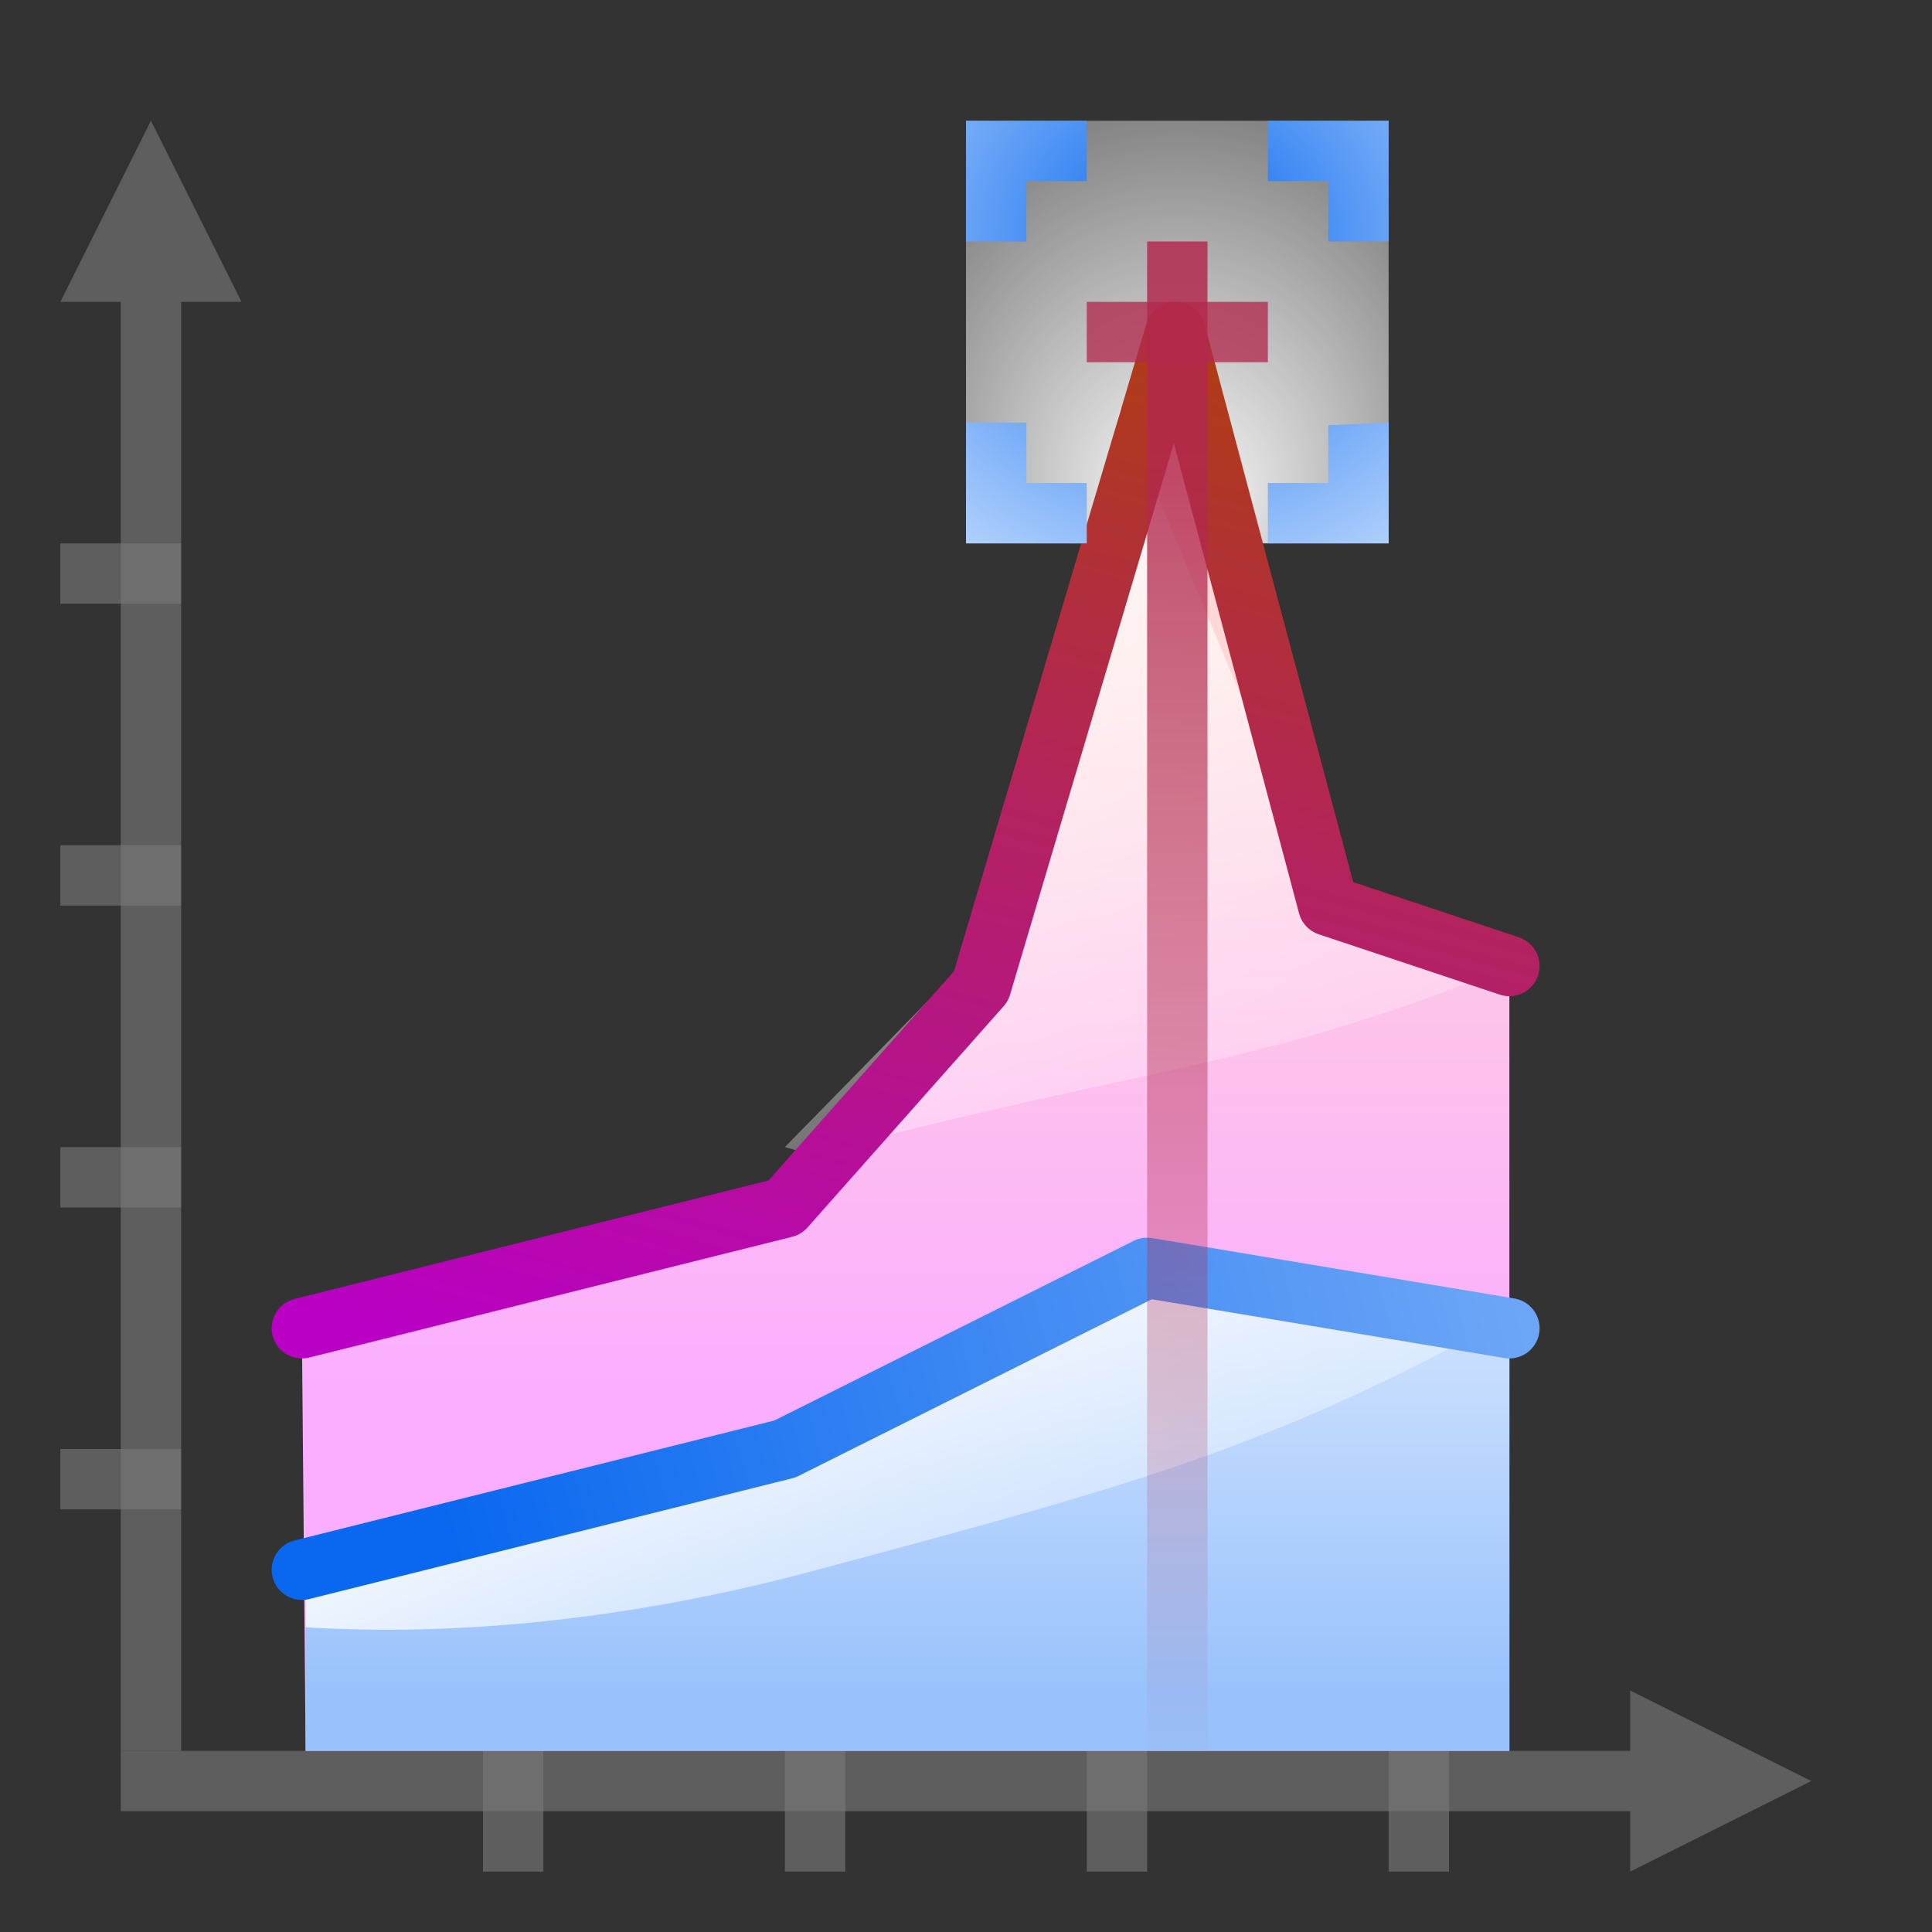 <?xml version="1.0" encoding="UTF-8" standalone="no"?>
<!-- Created with Inkscape (http://www.inkscape.org/) -->

<svg
   xmlns:dc="http://purl.org/dc/elements/1.1/"
   xmlns:cc="http://creativecommons.org/ns#"
   xmlns:rdf="http://www.w3.org/1999/02/22-rdf-syntax-ns#"
   xmlns:svg="http://www.w3.org/2000/svg"
   xmlns="http://www.w3.org/2000/svg"
   xmlns:xlink="http://www.w3.org/1999/xlink"
   xmlns:sodipodi="http://sodipodi.sourceforge.net/DTD/sodipodi-0.dtd"
   xmlns:inkscape="http://www.inkscape.org/namespaces/inkscape"
   width="128"
   height="128"
   id="svg3408"
   sodipodi:version="0.32"
   inkscape:version="0.48.1 r9760"
   version="1.0"
   sodipodi:docname="office-chart-area-stacked.svgz"
   inkscape:output_extension="org.inkscape.output.svgz.inkscape"
   inkscape:export-filename="/home/pinheiro/pics/oxygen-icons/scalable/actions/office-chart-area-focus-peak-node.png"
   inkscape:export-xdpi="180"
   inkscape:export-ydpi="180">
  <rect width="100%" height="100%" fill="#333333" stroke="none"/>
  <defs
     id="defs3410">
    <linearGradient
       inkscape:collect="always"
       id="linearGradient3811">
      <stop
         style="stop-color:#b2294d;stop-opacity:1;"
         offset="0"
         id="stop3813" />
      <stop
         style="stop-color:#b2294d;stop-opacity:0;"
         offset="1"
         id="stop3815" />
    </linearGradient>
    <linearGradient
       inkscape:collect="always"
       id="linearGradient3228">
      <stop
         style="stop-color:#ffffff;stop-opacity:1;"
         offset="0"
         id="stop3230" />
      <stop
         style="stop-color:#ffffff;stop-opacity:0;"
         offset="1"
         id="stop3232" />
    </linearGradient>
    <linearGradient
       inkscape:collect="always"
       id="linearGradient3220">
      <stop
         style="stop-color:#ffffff;stop-opacity:1;"
         offset="0"
         id="stop3222" />
      <stop
         style="stop-color:#ffffff;stop-opacity:0;"
         offset="1"
         id="stop3224" />
    </linearGradient>
    <linearGradient
       id="linearGradient3201">
      <stop
         id="stop3203"
         offset="0"
         style="stop-color:#fbaeff;stop-opacity:1;" />
      <stop
         id="stop3205"
         offset="1"
         style="stop-color:#ffd7d7;stop-opacity:1;" />
    </linearGradient>
    <linearGradient
       id="linearGradient3195">
      <stop
         id="stop3197"
         offset="0"
         style="stop-color:#99c2fc;stop-opacity:1;" />
      <stop
         id="stop3199"
         offset="1"
         style="stop-color:#dceafe;stop-opacity:1;" />
    </linearGradient>
    <inkscape:perspective
       sodipodi:type="inkscape:persp3d"
       inkscape:vp_x="0 : 64 : 1"
       inkscape:vp_y="0 : 1000 : 0"
       inkscape:vp_z="128 : 64 : 1"
       inkscape:persp3d-origin="64 : 42.666667 : 1"
       id="perspective28" />
    <linearGradient
       id="linearGradient6310">
      <stop
         style="stop-color:#b900c4;stop-opacity:1;"
         offset="0"
         id="stop6312" />
      <stop
         style="stop-color:#ae4300;stop-opacity:1;"
         offset="1"
         id="stop6314" />
    </linearGradient>
    <linearGradient
       id="linearGradient3051">
      <stop
         style="stop-color:#0968ef;stop-opacity:1;"
         offset="0"
         id="stop3053" />
      <stop
         style="stop-color:#aecffc;stop-opacity:1;"
         offset="1"
         id="stop3055" />
    </linearGradient>
    <linearGradient
       inkscape:collect="always"
       xlink:href="#linearGradient3051"
       id="linearGradient3768"
       x1="23.5"
       y1="64"
       x2="140.198"
       y2="32.731"
       gradientUnits="userSpaceOnUse"
       gradientTransform="translate(-4,0)" />
    <linearGradient
       inkscape:collect="always"
       xlink:href="#linearGradient6310"
       id="linearGradient3772"
       gradientUnits="userSpaceOnUse"
       x1="32"
       y1="88.469"
       x2="54.052"
       y2="6.171"
       gradientTransform="translate(-4,0)" />
    <linearGradient
       inkscape:collect="always"
       xlink:href="#linearGradient3201"
       id="linearGradient3189"
       x1="66.066"
       y1="92.046"
       x2="66.066"
       y2="43.635"
       gradientUnits="userSpaceOnUse"
       gradientTransform="translate(-4,0)" />
    <linearGradient
       inkscape:collect="always"
       xlink:href="#linearGradient3195"
       id="linearGradient3193"
       gradientUnits="userSpaceOnUse"
       x1="68"
       y1="112"
       x2="68"
       y2="80"
       gradientTransform="translate(-4,0)" />
    <linearGradient
       inkscape:collect="always"
       xlink:href="#linearGradient3220"
       id="linearGradient3226"
       x1="92.705"
       y1="8.803"
       x2="120"
       y2="76"
       gradientUnits="userSpaceOnUse"
       gradientTransform="translate(-4,0)" />
    <linearGradient
       inkscape:collect="always"
       xlink:href="#linearGradient3228"
       id="linearGradient3234"
       x1="84"
       y1="60"
       x2="110"
       y2="105.033"
       gradientUnits="userSpaceOnUse"
       gradientTransform="translate(-4,0)" />
    <radialGradient
       inkscape:collect="always"
       xlink:href="#linearGradient3051-4"
       id="radialGradient3837"
       cx="78.739"
       cy="28.519"
       fx="78.739"
       fy="28.519"
       r="9.359"
       gradientTransform="matrix(2.673,0.118,-0.113,2.564,-129.938,-63.762)"
       gradientUnits="userSpaceOnUse" />
    <linearGradient
       id="linearGradient3051-4">
      <stop
         style="stop-color:#0968ef;stop-opacity:1;"
         offset="0"
         id="stop3053-8" />
      <stop
         style="stop-color:#aecffc;stop-opacity:1;"
         offset="1"
         id="stop3055-7" />
    </linearGradient>
    <radialGradient
       r="9.359"
       fy="28.009"
       fx="78.53"
       cy="28.009"
       cx="78.53"
       gradientTransform="matrix(2.673,0.118,-0.113,2.564,-128.602,-65.099)"
       gradientUnits="userSpaceOnUse"
       id="radialGradient3897"
       xlink:href="#linearGradient3051-4"
       inkscape:collect="always" />
    <linearGradient
       inkscape:collect="always"
       xlink:href="#linearGradient3811"
       id="linearGradient3817"
       x1="73.75"
       y1="32"
       x2="73.75"
       y2="118.125"
       gradientUnits="userSpaceOnUse"
       gradientTransform="matrix(1,0,0,1.042,4,-4.833)" />
    <radialGradient
       inkscape:collect="always"
       xlink:href="#linearGradient3845"
       id="radialGradient3851"
       cx="78.665"
       cy="25.336"
       fx="78.72"
       fy="28.963"
       r="9.333"
       gradientUnits="userSpaceOnUse"
       gradientTransform="matrix(2.339,1.4526301e-7,-1.9683522e-7,2.673,-105.301,-43.713)" />
    <linearGradient
       inkscape:collect="always"
       id="linearGradient3845">
      <stop
         style="stop-color:#ffffff;stop-opacity:1;"
         offset="0"
         id="stop3847" />
      <stop
         style="stop-color:#ffffff;stop-opacity:0;"
         offset="1"
         id="stop3849" />
    </linearGradient>
    <radialGradient
       r="9.333"
       fy="28.963"
       fx="78.72"
       cy="25.336"
       cx="78.665"
       gradientTransform="matrix(3.508,1.9066247e-7,-2.952602e-7,3.508,-197.956,-66.878)"
       gradientUnits="userSpaceOnUse"
       id="radialGradient3914"
       xlink:href="#linearGradient3845"
       inkscape:collect="always" />
  </defs>
  <sodipodi:namedview
     id="base"
     pagecolor="#ffffff"
     bordercolor="#666666"
     borderopacity="1.0"
     inkscape:pageopacity="0.0"
     inkscape:pageshadow="2"
     inkscape:zoom="2.8284271"
     inkscape:cx="-53.811108"
     inkscape:cy="72.565922"
     inkscape:document-units="px"
     inkscape:current-layer="layer1"
     height="128px"
     width="128px"
     showborder="true"
     inkscape:showpageshadow="false"
     showgrid="true"
     inkscape:window-width="1232"
     inkscape:window-height="782"
     inkscape:window-x="406"
     inkscape:window-y="0"
     showguides="true"
     inkscape:guide-bbox="true"
     objecttolerance="8"
     gridtolerance="9"
     guidetolerance="10"
     inkscape:window-maximized="0">
    <inkscape:grid
       id="GridFromPre046Settings"
       type="xygrid"
       originx="0px"
       originy="0px"
       spacingx="4px"
       spacingy="4px"
       color="#0000ff"
       empcolor="#0000ff"
       opacity="0.2"
       empopacity="0.4"
       empspacing="2"
       enabled="true"
       visible="true" />
  </sodipodi:namedview>
  <g
     inkscape:label="Livello 1"
     inkscape:groupmode="layer"
     id="layer1">
    <rect
       style="fill:url(#radialGradient3914);fill-opacity:1;fill-rule:evenodd;stroke:none"
       id="rect3843"
       width="28"
       height="28"
       x="64"
       y="8" />
    <path
       id="path3452"
       d="M 120,118 L 116,116 L 108,112 L 108,116 L 8,116 L 8,120 L 108,120 L 108,124 L 116,120 L 120,118 z"
       style="opacity:0.614;fill:#797979;fill-opacity:1;stroke:none;stroke-width:1;stroke-linecap:round;stroke-linejoin:round;stroke-miterlimit:4;stroke-dasharray:none;stroke-dashoffset:0;stroke-opacity:1"
       sodipodi:nodetypes="cccccccccc" />
    <rect
       ry="0"
       rx="0"
       y="36"
       x="4"
       height="4"
       width="8"
       id="rect3572"
       style="opacity:1;fill:#787878;fill-opacity:0.616;stroke:none;stroke-width:1;stroke-linecap:round;stroke-linejoin:round;stroke-miterlimit:4;stroke-dasharray:none;stroke-dashoffset:0;stroke-opacity:1" />
    <rect
       ry="0"
       rx="0"
       y="92"
       x="-124"
       height="4"
       width="8"
       id="rect3574"
       style="opacity:1;fill:#787878;fill-opacity:0.616;stroke:none;stroke-width:1;stroke-linecap:round;stroke-linejoin:round;stroke-miterlimit:4;stroke-dasharray:none;stroke-dashoffset:0;stroke-opacity:1"
       transform="matrix(0,-1,1,0,0,0)" />
    <rect
       style="opacity:1;fill:#787878;fill-opacity:0.616;stroke:none;stroke-width:1;stroke-linecap:round;stroke-linejoin:round;stroke-miterlimit:4;stroke-dasharray:none;stroke-dashoffset:0;stroke-opacity:1"
       id="rect3576"
       width="8"
       height="4"
       x="-124"
       y="72"
       rx="0"
       ry="0"
       transform="matrix(0,-1,1,0,0,0)" />
    <rect
       ry="0"
       rx="0"
       y="52"
       x="-124"
       height="4"
       width="8"
       id="rect3578"
       style="opacity:1;fill:#787878;fill-opacity:0.616;stroke:none;stroke-width:1;stroke-linecap:round;stroke-linejoin:round;stroke-miterlimit:4;stroke-dasharray:none;stroke-dashoffset:0;stroke-opacity:1"
       transform="matrix(0,-1,1,0,0,0)" />
    <rect
       style="opacity:1;fill:#787878;fill-opacity:0.616;stroke:none;stroke-width:1;stroke-linecap:round;stroke-linejoin:round;stroke-miterlimit:4;stroke-dasharray:none;stroke-dashoffset:0;stroke-opacity:1"
       id="rect3580"
       width="8"
       height="4"
       x="-124"
       y="32"
       rx="0"
       ry="0"
       transform="matrix(0,-1,1,0,0,0)" />
    <path
       style="opacity:0.614;fill:#797979;fill-opacity:1;stroke:none;stroke-width:1;stroke-linecap:round;stroke-linejoin:round;stroke-miterlimit:4;stroke-dasharray:none;stroke-dashoffset:0;stroke-opacity:1"
       d="M 10,8 L 8,12 L 4,20 L 8,20 L 8,116 L 12,116 L 12,20 L 16,20 L 12,12 L 10,8 z"
       id="path3447"
       sodipodi:nodetypes="cccccccccc" />
    <path
       style="fill:url(#linearGradient3189);fill-opacity:1;fill-rule:evenodd;stroke:none"
       d="m 20,88 0.25,28 79.75,0 0,-52 L 89.351,60 77.625,24 66.418,63.217 52,80 z"
       id="path2403"
       sodipodi:nodetypes="ccccccccc"
       inkscape:connector-curvature="0" />
    <path
       id="path3191"
       d="m 20.25,104 0,12 79.75,0 0,-28 -24,-4 -24,12 z"
       style="fill:url(#linearGradient3193);fill-opacity:1;fill-rule:evenodd;stroke:none"
       sodipodi:nodetypes="ccccccc"
       inkscape:connector-curvature="0" />
    <rect
       style="opacity:1;fill:#787878;fill-opacity:0.616;stroke:none;stroke-width:1;stroke-linecap:round;stroke-linejoin:round;stroke-miterlimit:4;stroke-dasharray:none;stroke-dashoffset:0;stroke-opacity:1"
       id="rect3564"
       width="8"
       height="4"
       x="4"
       y="96"
       rx="0"
       ry="0" />
    <rect
       ry="0"
       rx="0"
       y="76"
       x="4"
       height="4"
       width="8"
       id="rect3566"
       style="opacity:1;fill:#787878;fill-opacity:0.616;stroke:none;stroke-width:1;stroke-linecap:round;stroke-linejoin:round;stroke-miterlimit:4;stroke-dasharray:none;stroke-dashoffset:0;stroke-opacity:1" />
    <rect
       style="opacity:1;fill:#787878;fill-opacity:0.616;stroke:none;stroke-width:1;stroke-linecap:round;stroke-linejoin:round;stroke-miterlimit:4;stroke-dasharray:none;stroke-dashoffset:0;stroke-opacity:1"
       id="rect3568"
       width="8"
       height="4"
       x="4"
       y="56"
       rx="0"
       ry="0" />
    <path
       style="fill:url(#linearGradient3234);fill-opacity:1;stroke:none"
       d="m 100,88 -24,-4 -24,12 -31.75,8 0,3.812 c 10.052,0.625 21.627,-0.521 33.562,-3.719 C 75.219,98.358 84,96 100.062,87.188 z"
       id="path3207"
       inkscape:connector-curvature="0"
       sodipodi:nodetypes="cccccscc" />
    <path
       style="fill:url(#linearGradient3226);fill-opacity:1;fill-rule:evenodd;stroke:none"
       d="M 100,64 88,60 74.25,27 64.977,62.736 52,76 53.812,76.5 C 75.395,70.717 84,70.679 100,64 z"
       id="path3210"
       sodipodi:nodetypes="ccccccc"
       inkscape:connector-curvature="0" />
    <path
       sodipodi:nodetypes="cccccc"
       id="path3770"
       d="M 20,88 52,80 64.999,65.335 77.875,22 88,60 l 12,4"
       style="fill:none;stroke:url(#linearGradient3772);stroke-width:4;stroke-linecap:round;stroke-linejoin:round;stroke-miterlimit:4;stroke-opacity:1;stroke-dasharray:none"
       inkscape:connector-curvature="0" />
    <path
       style="fill:none;stroke:url(#linearGradient3768);stroke-width:4;stroke-linecap:round;stroke-linejoin:round;stroke-miterlimit:4;stroke-opacity:1;stroke-dasharray:none"
       d="m 20,104 32,-8 24,-12 24,4"
       id="path2982"
       sodipodi:nodetypes="cccc"
       inkscape:connector-curvature="0" />
    <path
       style="fill:url(#radialGradient3897);fill-opacity:1;fill-rule:evenodd;stroke:none"
       d="m 64,8 c 0,2.667 0,5.333 0,8 l 3.999,4e-4 -2e-4,-4 4,-4e-4 2e-4,-4 C 69.333,8 66.667,8 64,8 z m 20,-6e-4 -2e-4,4 4,0 2e-4,4 4,0 0,-5.344 0,-2.656 c -2.667,0 -5.333,0 -8,0 z M 64,28 c 0,2.667 0,5.333 0,8 2.667,0 5.333,0 8,0 l 0,-4 -4,4e-4 0,-4 z m 24,0.176 0,3.824 -4,0 2e-4,3.999 c 2.667,0 5.333,0 8,0 0,-2.667 0,-5.333 0,-8 z"
       id="rect3023"
       inkscape:connector-curvature="0"
       sodipodi:nodetypes="ccccccccccccccccccccccccccccc" />
    <rect
       style="opacity:0.84;fill:url(#linearGradient3817);fill-opacity:1;fill-rule:evenodd;stroke:none"
       id="rect3041"
       width="4"
       height="100"
       x="76"
       y="16" />
    <rect
       style="opacity:0.762;fill:#b2294d;fill-opacity:1;fill-rule:evenodd;stroke:none"
       id="rect3819"
       width="12"
       height="4"
       x="72"
       y="20" />
  </g>
</svg>
